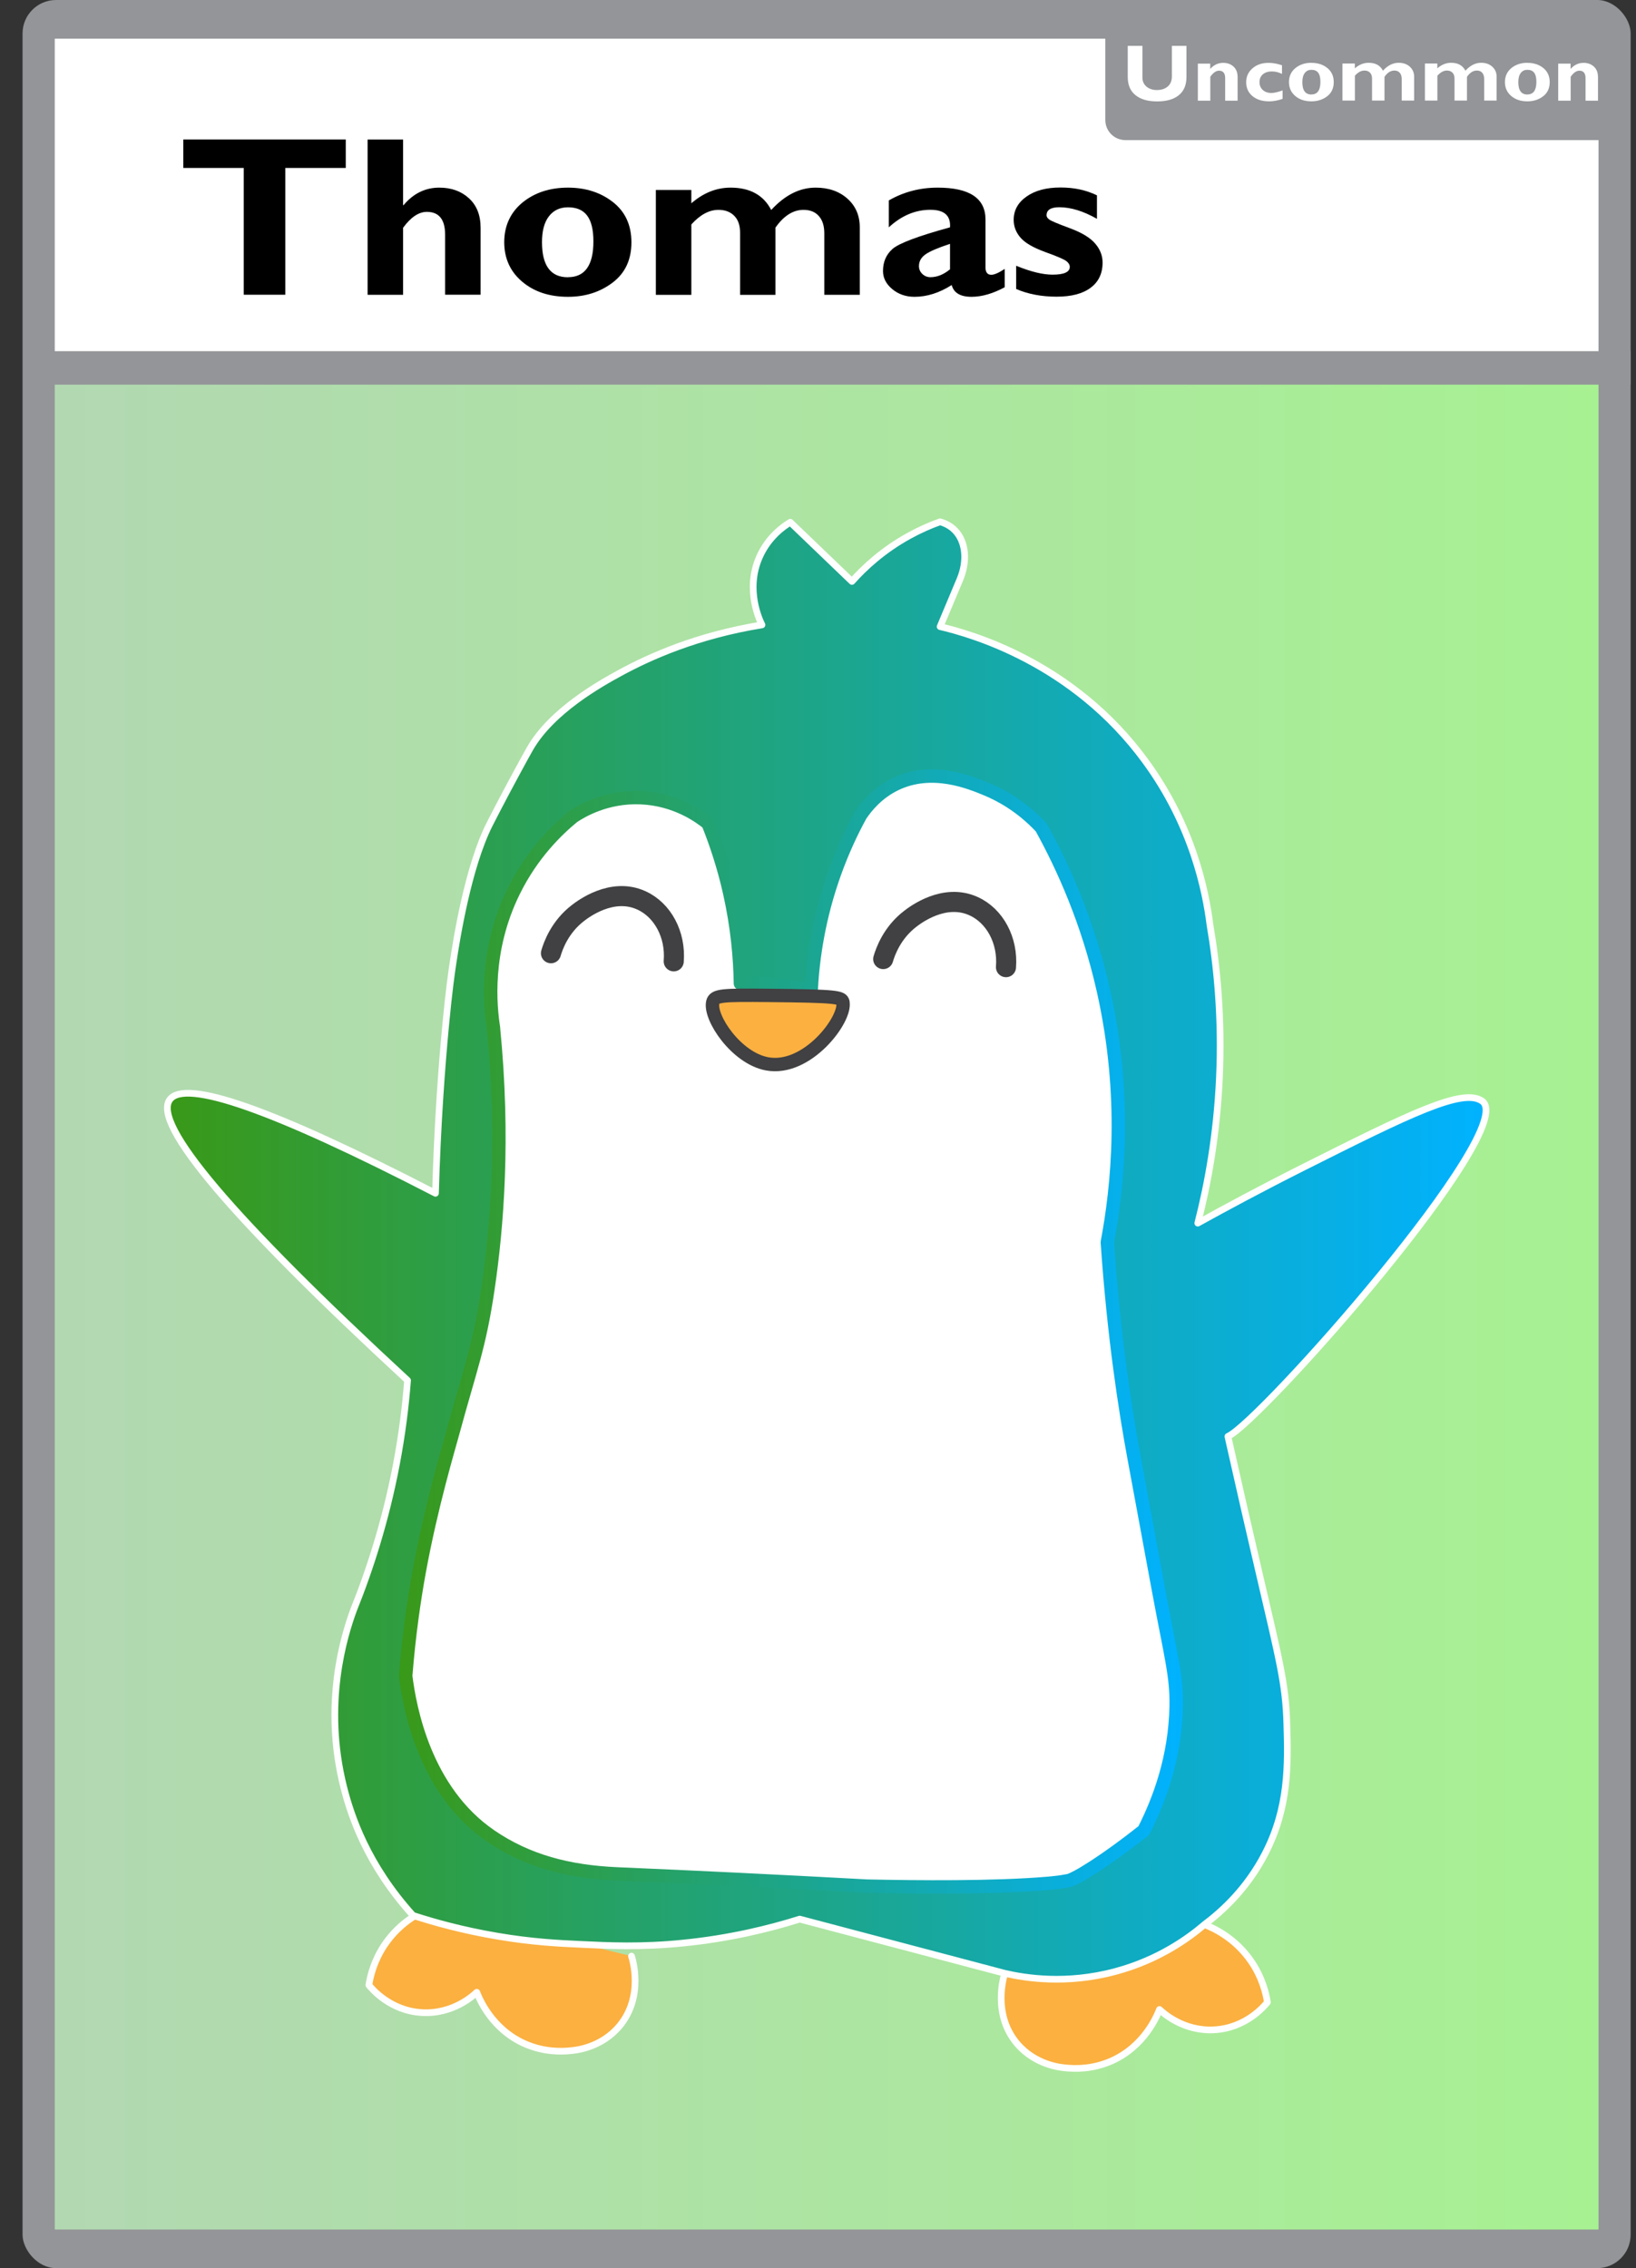 <?xml version="1.0" encoding="UTF-8"?>
<svg id="Outline" xmlns="http://www.w3.org/2000/svg" width="244.38" height="338.83" xmlns:xlink="http://www.w3.org/1999/xlink" viewBox="0 0 244.38 338.83">
  <rect x="0" y="0" width="244.38" height="338.83" fill="#333333" stroke="none"/>
  <defs>
    <style>
      .cls-1, .cls-2 {
        fill: #fff;
      }

      .cls-3, .cls-4 {
        stroke: #fff;
      }

      .cls-3, .cls-4, .cls-5, .cls-2, .cls-6 {
        stroke-linecap: round;
        stroke-linejoin: round;
      }

      .cls-3, .cls-6 {
        fill: #fbb040;
      }

      .cls-4 {
        fill: url(#linear-gradient-2);
      }

      .cls-7 {
        stroke: #939598;
        stroke-miterlimit: 10;
        stroke-width: 5px;
      }

      .cls-7, .cls-5 {
        fill: none;
      }

      .cls-8 {
        fill: #939598;
      }

      .cls-5 {
        stroke-width: 3px;
      }

      .cls-5, .cls-6 {
        stroke: #414042;
      }

      .cls-2 {
        stroke: url(#linear-gradient-3);
      }

      .cls-2, .cls-6 {
        stroke-width: 2px;
      }

      .cls-9 {
        fill: url(#linear-gradient);
      }
    </style>
    <linearGradient id="linear-gradient" x1="8.18" y1="194.01" x2="238.78" y2="194.01" gradientUnits="userSpaceOnUse">
      <stop offset="0" stop-color="#b2d8b2"/>
      <stop offset="1" stop-color="#a7f192"/>
    </linearGradient>
    <linearGradient id="linear-gradient-2" x1="24.99" y1="186.82" x2="221.97" y2="186.82" gradientUnits="userSpaceOnUse">
      <stop offset="0" stop-color="#399918"/>
      <stop offset="1" stop-color="#00b2ff"/>
    </linearGradient>
    <linearGradient id="linear-gradient-3" x1="59.61" y1="198.9" x2="176.7" y2="198.9" gradientUnits="userSpaceOnUse">
      <stop offset="0" stop-color="#399918"/>
      <stop offset="1" stop-color="#00b2ff"/>
    </linearGradient>
  </defs>
  <rect class="cls-8" x="3.37" width="240.21" height="338.83" rx="5" ry="5"/>
  <rect class="cls-9" x="8.18" y="54.96" width="230.6" height="278.1"/>
  <path class="cls-3" d="M94.33,292.22c.11.31,1.93,6.01-1.81,10.46-2.73,3.25-6.55,3.61-7.32,3.67-1.34.14-3.94.22-6.79-1.03-4.91-2.17-6.79-6.67-7.19-7.7-.51.48-3.52,3.27-8.13,3.04-4.81-.25-7.57-3.59-7.99-4.12.22-1.37.77-3.66,2.35-6.01,2.41-3.58,5.71-5.08,7.05-5.6"/>
  <path class="cls-3" d="M150.09,294.79c-.11.31-1.93,6.01,1.81,10.46,2.73,3.25,6.55,3.61,7.32,3.67,1.34.14,3.94.22,6.79-1.03,4.91-2.17,6.79-6.67,7.19-7.7.51.48,3.52,3.27,8.13,3.04,4.81-.25,7.57-3.59,7.99-4.12-.22-1.37-.77-3.66-2.35-6.01-2.41-3.58-5.71-5.08-7.05-5.6"/>
  <path class="cls-4" d="M183.42,214.59c1.86,8.28,3.43,15.13,4.57,19.98,3.17,13.61,4.05,16.95,4.23,22.88.19,6.22.3,12.6-3.23,19.44-2.72,5.29-6.5,8.68-9.06,10.6-2.31,1.98-6.78,5.27-13.3,7.02-7.35,1.98-13.51.98-16.53.28-10.21-2.7-20.43-5.4-30.64-8.1-4.65,1.46-10.5,2.88-17.33,3.57-6.33.65-11.31.4-15.45.2-3.33-.15-7.25-.35-12.36-1.22-5.16-.87-9.44-2.06-12.63-3.1-6.85-7.58-9.26-14.86-10.35-19.18-3.12-12.4.06-22.6,1.48-26.46,2.42-6.01,4.78-13.3,6.39-21.74.85-4.47,1.37-8.68,1.67-12.55-26.28-24.29-38.12-38.27-35.53-41.92,2.26-3.19,15.49,1.47,39.7,13.97.3-10.47.94-18.96,1.51-24.99.5-5.26.86-7.76,1.11-9.43.52-3.46,2.22-14.24,5.44-20.66.25-.49,1.79-3.52,3.9-7.42.93-1.73,1.87-3.44,2.15-3.92,3.23-5.65,10.5-9.71,13.5-11.34,4.28-2.33,11.4-5.57,21.16-7.15-.34-.68-2.51-5.2-.41-10.06,1.32-3.07,3.66-4.68,4.64-5.27,3.07,2.95,6.14,5.89,9.21,8.84,1.86-2.09,4.65-4.68,8.53-6.82,1.64-.9,3.21-1.59,4.64-2.09,1.15.33,1.84.9,2.21,1.28,1.64,1.67,1.91,4.57.74,7.35-.98,2.35-1.97,4.69-2.95,7.03,4.53,1.07,19.81,5.29,30.63,20.05,7.09,9.66,9.04,19.44,9.68,24.5,1.04,6.11,1.82,13.89,1.41,22.88-.39,8.54-1.74,15.88-3.23,21.68,4.02-2.23,9.36-5.11,15.72-8.31,15.92-8,23.94-11.96,26.77-9.91,5.67,4.11-33.24,48-37.99,50.08Z"/>
  <path class="cls-2" d="M73.71,153.57c1.63,16.53.53,29.76-.81,38.88-1.3,8.85-2.63,11.85-5.31,21.75-.51,1.9-3.17,10.71-4.97,20.58-.78,4.28-1.54,9.53-2.02,15.59.59,4.71,2.82,17.15,12.7,23.9,5.45,3.72,11.54,5.35,18.94,5.67,5.88.25,11.8.52,17.74.81,6.55.32,13.07.66,19.55,1.01,7.42.16,19.02.27,27.01-.41.43-.04,1-.09,1.69-.18,0,0,.69-.1,1.33-.22,1.11-.21,5.62-2.99,11.29-7.49,2.37-4.65,4.71-11.01,4.84-18.63.07-4.52-.78-7.31-2.62-17.21-1.22-6.55-2.41-13.1-3.63-19.64-1.38-7.45-3.07-18.36-4.03-32.4,1.55-8.22,2.99-21.74-.6-37.67-2.31-10.24-6.02-18.42-9.27-24.3-3.08-3.3-6.23-4.9-8.06-5.67-2.56-1.07-8.24-3.43-13.7-.81-2.76,1.33-4.41,3.42-5.24,4.66-1.33,2.43-2.66,5.27-3.83,8.51-2.43,6.74-3.29,12.87-3.54,17.59-2.31-.33-4.62-.65-6.94-.98h-3.63c-.06-3.78-.45-8.41-1.61-13.57-.89-3.97-2.06-7.43-3.22-10.33-1.12-.92-4.71-3.63-10.08-3.85-5.16-.21-8.85,2.02-10.08,2.84-2.41,1.98-6.13,5.57-8.87,11.14-4.37,8.87-3.53,17.2-3.02,20.45Z"/>
  <path class="cls-5" d="M82.3,142.4c.34-1.15,1.33-3.94,4.05-6.02.72-.55,5.06-3.88,9.45-1.88,3.18,1.44,5.16,5.11,4.84,9.11"/>
  <path class="cls-5" d="M131.93,143.27c.34-1.15,1.33-3.94,4.05-6.02.72-.55,5.06-3.88,9.45-1.88,3.18,1.44,5.16,5.11,4.84,9.11"/>
  <path class="cls-6" d="M125.92,149.72c-.16-.77-.87-.92-11.02-1.02-7.05-.07-8.18-.02-8.43,1.02-.53,2.28,3.48,8.33,8.1,9.2,6,1.13,11.86-6.66,11.34-9.2Z"/>
  <rect class="cls-1" x="8.18" y="5.78" width="230.6" height="49.18"/>
  <path class="cls-8" d="M165.11,5.17h74.9v15.76h-71.9c-1.66,0-3-1.34-3-3V5.17h0Z"/>
  <g>
    <path d="M51.65,20.84v4.25h-9.03v18.94h-6.21v-18.94h-9.03v-4.25h24.27Z"/>
    <path d="M60.21,20.84v9.81h.07c1.47-1.75,3.25-2.62,5.34-2.62,1.8,0,3.27.53,4.43,1.59,1.16,1.06,1.74,2.53,1.74,4.41v10h-5.3v-8.96c0-2.28-.91-3.42-2.73-3.42-1.2,0-2.39.79-3.55,2.38v10.01h-5.3v-23.19h5.3Z"/>
    <path d="M84.84,28.03c2.64,0,4.88.72,6.72,2.16,1.84,1.44,2.76,3.45,2.76,6.02s-.93,4.58-2.8,6c-1.87,1.42-4.09,2.13-6.67,2.13-2.8,0-5.08-.76-6.86-2.27s-2.67-3.48-2.67-5.89.91-4.43,2.72-5.92c1.81-1.48,4.08-2.23,6.81-2.23ZM84.84,41.41c2.53,0,3.8-1.78,3.8-5.34s-1.27-5.1-3.8-5.1c-1.21,0-2.16.45-2.85,1.35s-1.03,2.18-1.03,3.86c0,3.49,1.29,5.24,3.87,5.24Z"/>
    <path d="M103.27,28.36v2.01c1.8-1.56,3.75-2.34,5.86-2.34,2.89,0,4.92,1.11,6.07,3.34,2.04-2.22,4.25-3.34,6.64-3.34,1.94,0,3.52.55,4.75,1.65s1.84,2.53,1.84,4.29v10.07h-5.3v-9.19c0-1.11-.27-1.97-.82-2.58-.55-.62-1.31-.92-2.29-.92-1.55,0-2.95.89-4.19,2.66v10.04h-5.28v-9.29c0-1.1-.29-1.94-.88-2.53-.59-.59-1.37-.88-2.35-.88-1.39,0-2.74.73-4.05,2.18v10.52h-5.3v-15.67h5.3Z"/>
    <path d="M150.08,40.17v2.74c-1.76.95-3.42,1.43-4.96,1.43-1.67,0-2.65-.59-2.96-1.76-1.84,1.17-3.69,1.76-5.55,1.76-1.31,0-2.42-.39-3.34-1.16-.92-.77-1.37-1.67-1.37-2.69,0-1.36.47-2.46,1.42-3.3.95-.84,3.81-1.92,8.59-3.23.12-1.75-.86-2.62-2.93-2.62-2.25,0-4.32.87-6.21,2.62v-4.02c2.21-1.27,4.65-1.91,7.3-1.91,4.76,0,7.14,1.59,7.14,4.77v7.15c0,.73.29,1.1.87,1.1.44,0,1.11-.29,2-.88ZM141.91,40.23v-3.8c-1.77.58-2.99,1.1-3.65,1.56s-.99,1.05-.99,1.76c0,.46.17.85.5,1.17s.74.49,1.21.49c1,0,1.97-.39,2.93-1.18Z"/>
    <path d="M163.86,29.19v3.5c-2.02-1.15-3.9-1.73-5.62-1.73-1.27,0-1.91.4-1.91,1.21,0,.21.13.42.4.62.27.21,1.29.64,3.08,1.3,1.78.66,3.04,1.42,3.78,2.29.74.86,1.11,1.81,1.11,2.84,0,1.63-.6,2.89-1.79,3.77-1.19.89-2.88,1.33-5.09,1.33s-4.27-.38-6.03-1.15v-3.47c2.17.89,3.98,1.33,5.44,1.33,1.71,0,2.57-.39,2.57-1.16,0-.3-.16-.58-.48-.84-.32-.27-1.38-.73-3.19-1.38-1.81-.66-3.04-1.38-3.71-2.17s-1-1.66-1-2.63c0-1.43.64-2.59,1.92-3.49,1.28-.9,2.96-1.35,5.06-1.35s3.83.39,5.44,1.16Z"/>
  </g>
  <g>
    <path class="cls-1" d="M175.05,6.85h2.18v4.65c0,1.2-.38,2.1-1.14,2.72-.76.62-1.84.93-3.24.93s-2.47-.31-3.24-.94c-.77-.62-1.15-1.52-1.15-2.7v-4.66h2.19v4.71c0,.57.2,1.03.6,1.37s.92.52,1.57.52,1.21-.18,1.62-.53c.4-.35.61-.85.61-1.5v-4.56Z"/>
    <path class="cls-1" d="M180.78,9.5v.79c.55-.6,1.19-.9,1.93-.9.62,0,1.13.18,1.54.55s.62.89.62,1.58v3.52h-1.86v-3.37c0-.74-.31-1.11-.92-1.11-.44,0-.87.3-1.3.91v3.57h-1.86v-5.53h1.86Z"/>
    <path class="cls-1" d="M191.59,13.52v1.25c-.73.25-1.4.37-2,.37-1.04,0-1.88-.26-2.5-.78-.62-.52-.94-1.21-.94-2.07s.31-1.53.94-2.08,1.43-.82,2.41-.82c.63,0,1.29.12,2,.36v1.29c-.51-.25-1.02-.37-1.52-.37-.56,0-1,.15-1.34.43-.33.29-.5.68-.5,1.16s.16.88.49,1.18c.33.3.75.45,1.29.45.39,0,.95-.13,1.67-.38Z"/>
    <path class="cls-1" d="M195.9,9.39c.93,0,1.72.25,2.36.76s.97,1.22.97,2.12-.33,1.62-.99,2.12c-.66.5-1.44.75-2.35.75-.98,0-1.79-.27-2.41-.8-.62-.53-.94-1.23-.94-2.08s.32-1.56.96-2.09c.64-.52,1.44-.79,2.39-.79ZM195.9,14.11c.89,0,1.34-.63,1.34-1.88s-.45-1.8-1.34-1.8c-.43,0-.76.16-1,.48-.24.32-.36.77-.36,1.36,0,1.23.45,1.85,1.36,1.85Z"/>
    <path class="cls-1" d="M202.38,9.5v.71c.63-.55,1.32-.83,2.06-.83,1.02,0,1.73.39,2.14,1.18.72-.79,1.5-1.18,2.34-1.18.68,0,1.24.19,1.67.58.43.39.65.89.65,1.51v3.55h-1.86v-3.24c0-.39-.1-.69-.29-.91-.19-.22-.46-.33-.81-.33-.54,0-1.04.31-1.47.94v3.54h-1.86v-3.28c0-.39-.1-.68-.31-.89-.21-.21-.48-.31-.83-.31-.49,0-.96.26-1.42.77v3.71h-1.86v-5.53h1.86Z"/>
    <path class="cls-1" d="M214.7,9.5v.71c.63-.55,1.32-.83,2.06-.83,1.02,0,1.73.39,2.14,1.18.72-.79,1.5-1.18,2.34-1.18.68,0,1.24.19,1.67.58.43.39.65.89.65,1.51v3.55h-1.86v-3.24c0-.39-.1-.69-.29-.91-.19-.22-.46-.33-.81-.33-.54,0-1.04.31-1.47.94v3.54h-1.86v-3.28c0-.39-.1-.68-.31-.89-.21-.21-.48-.31-.83-.31-.49,0-.96.26-1.42.77v3.71h-1.86v-5.53h1.86Z"/>
    <path class="cls-1" d="M228.16,9.39c.93,0,1.72.25,2.36.76s.97,1.22.97,2.12-.33,1.62-.99,2.12c-.66.5-1.44.75-2.35.75-.98,0-1.79-.27-2.41-.8-.62-.53-.94-1.23-.94-2.08s.32-1.56.96-2.09c.64-.52,1.44-.79,2.39-.79ZM228.16,14.11c.89,0,1.34-.63,1.34-1.88s-.45-1.8-1.34-1.8c-.43,0-.76.16-1,.48-.24.32-.36.77-.36,1.36,0,1.23.45,1.85,1.36,1.85Z"/>
    <path class="cls-1" d="M234.61,9.5v.79c.55-.6,1.19-.9,1.93-.9.62,0,1.13.18,1.54.55s.62.89.62,1.58v3.52h-1.86v-3.37c0-.74-.31-1.11-.92-1.11-.44,0-.87.3-1.3.91v3.57h-1.86v-5.53h1.86Z"/>
  </g>
  <line class="cls-7" x1="5.96" y1="54.96" x2="243.59" y2="54.96"/>
</svg>